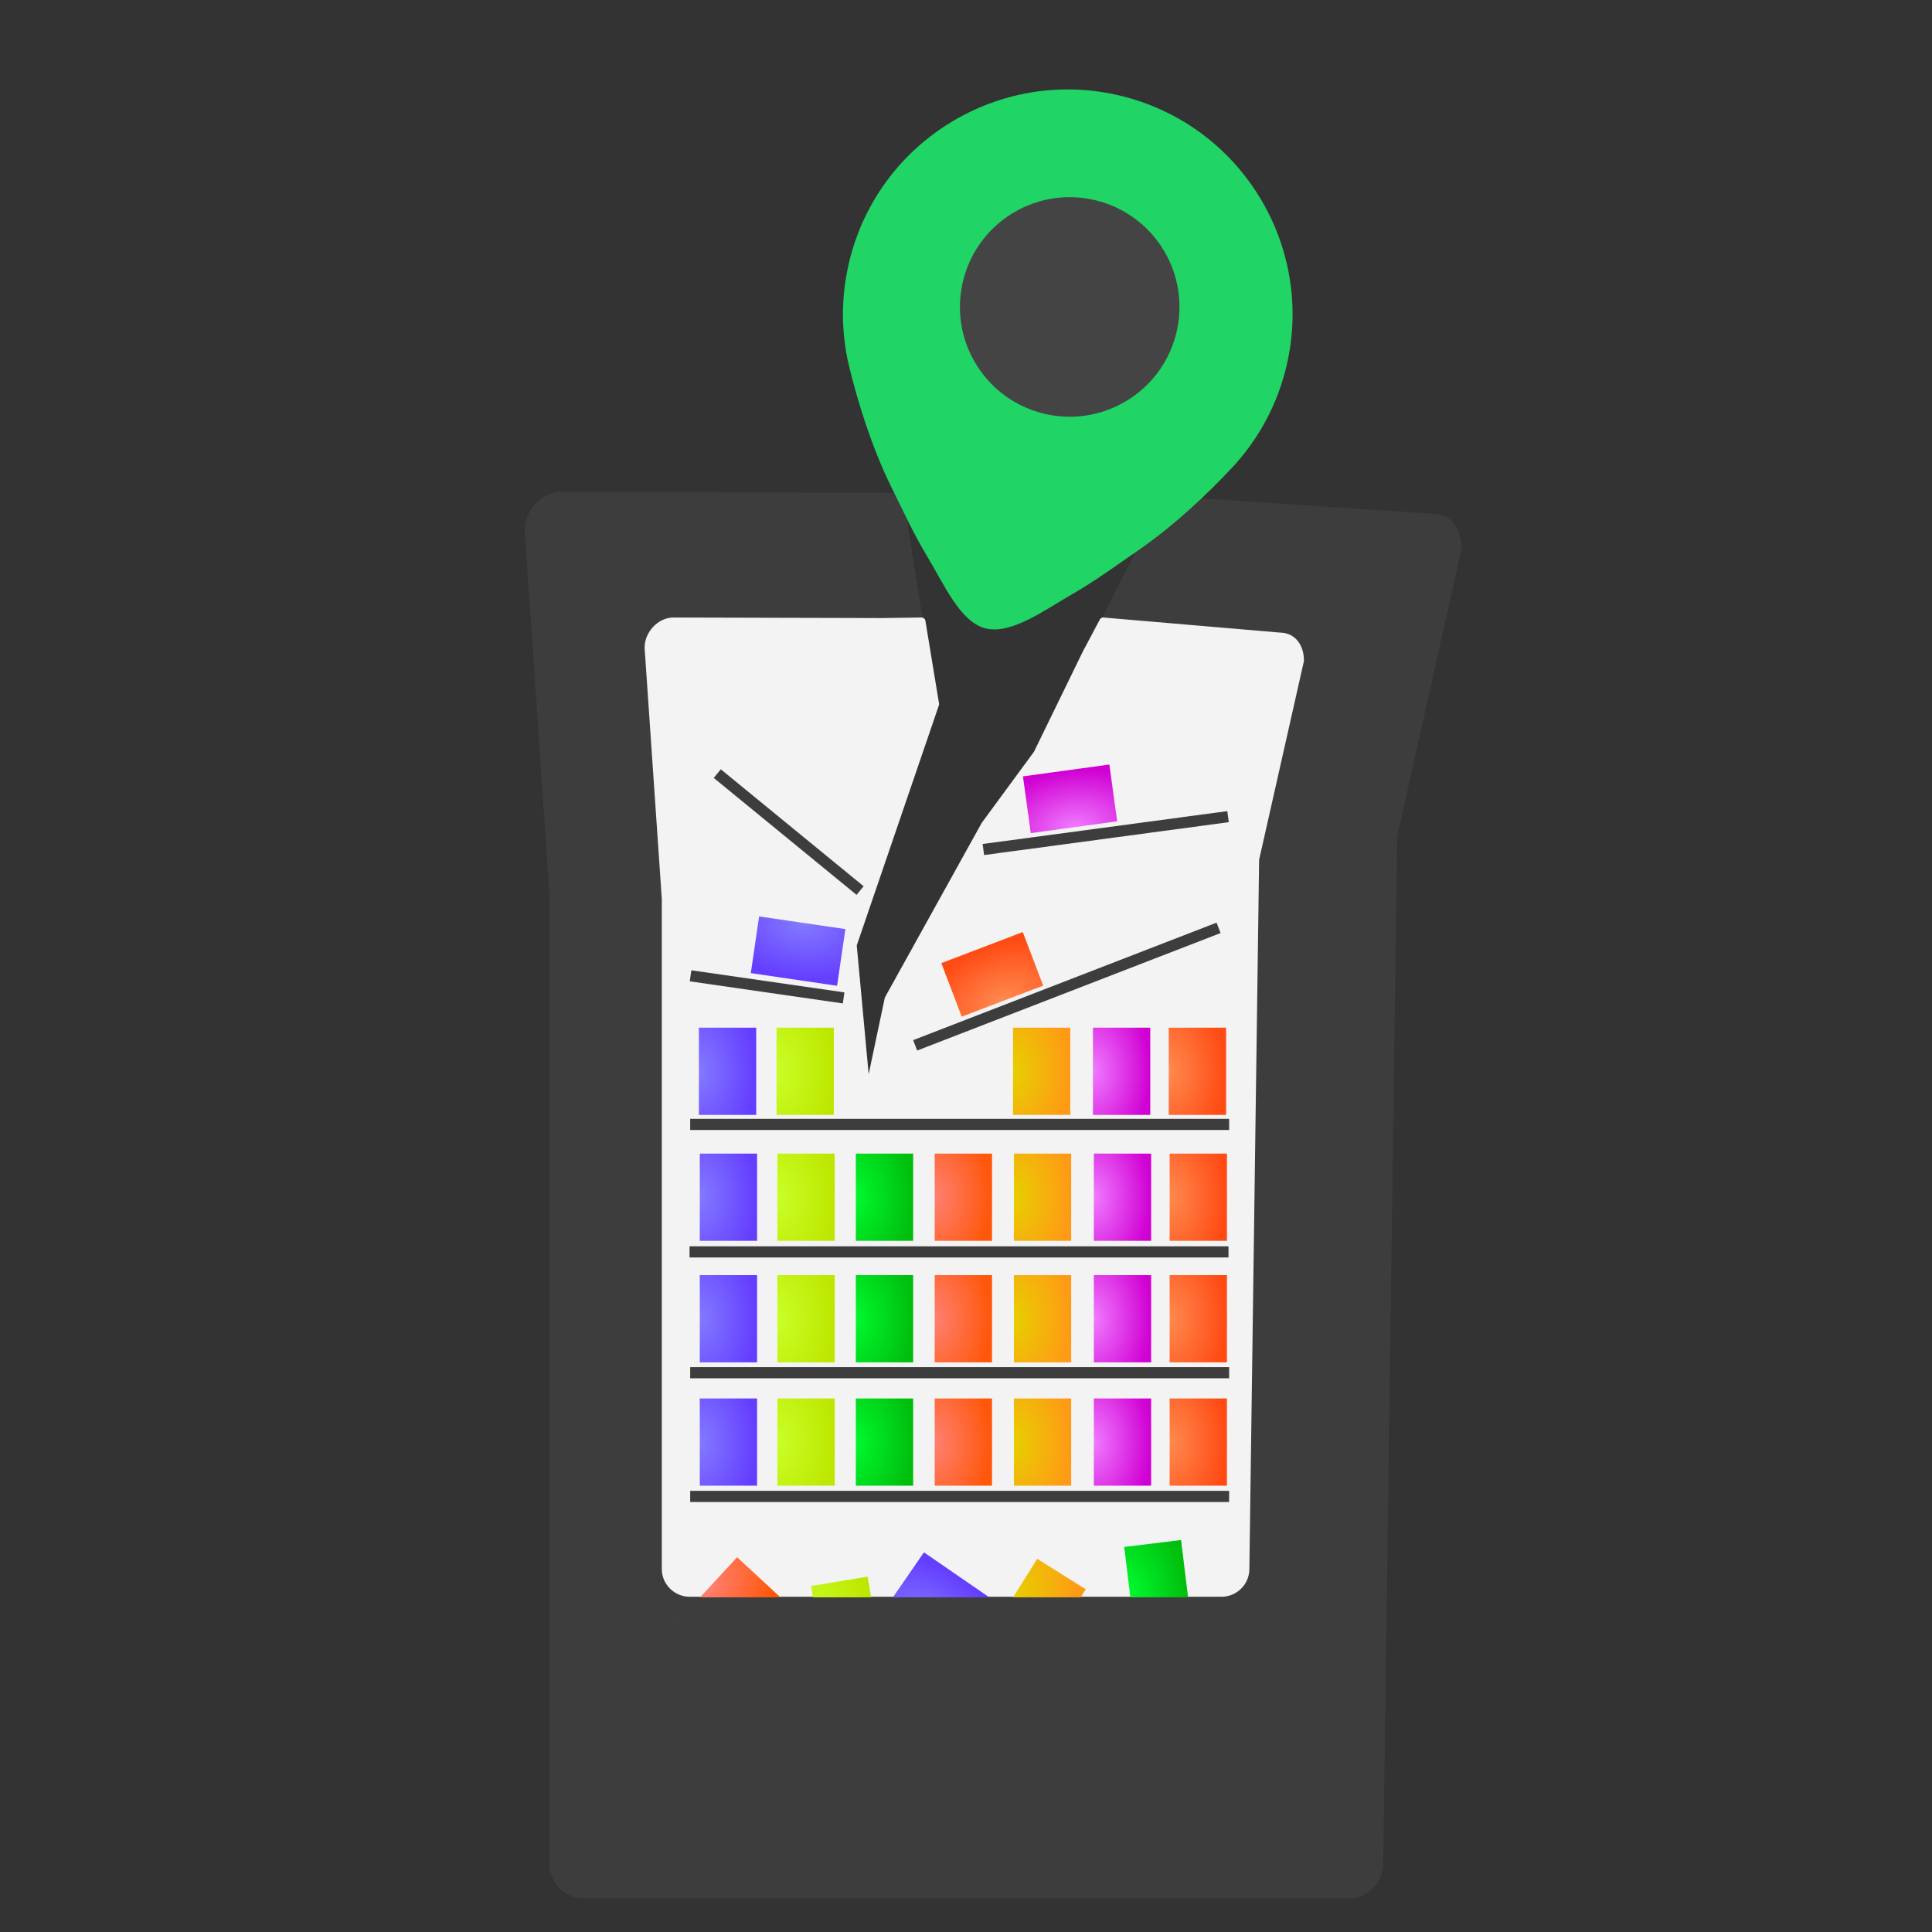<?xml version="1.0" standalone="no"?>
<!DOCTYPE svg PUBLIC "-//W3C//DTD SVG 1.1//EN" "http://www.w3.org/Graphics/SVG/1.1/DTD/svg11.dtd">
<svg width="100%" height="100%" viewBox="0 0 2000 2000" version="1.1" xmlns="http://www.w3.org/2000/svg" xmlns:xlink="http://www.w3.org/1999/xlink" xml:space="preserve" style="fill-rule:evenodd;clip-rule:evenodd;stroke-linecap:round;stroke-linejoin:round;stroke-miterlimit:1.414;">
    <rect x="0" y="0" width="2000" height="2000" fill="#333333" stroke="none"/>
    <g transform="matrix(0.857,0,0,0.857,254.22,173.261)">
        <path d="M1468.9,460.548C1468.9,437.397 1456.64,418.351 1433.49,418.351L1154.33,399.879L1074.57,465.432L1003.71,604.76L953.825,709.942L774.372,1004.65L750.403,1138.04L733.514,941.044L747.304,903.839L835.15,651.976L798.608,425.006L783.46,393.282L380.469,392.003C357.318,392.003 337.123,414.705 337.123,437.856L367.003,876.891L367.003,2048.99C367.003,2072.14 385.799,2090.94 408.95,2090.94L1332.16,2090.94C1355.31,2090.94 1374.11,2072.14 1374.11,2048.99L1391.05,808.094L1468.9,460.548Z" style="fill:rgb(61,61,61);"/>
    </g>
    <g transform="matrix(0.596,0,0,0.592,470.365,411.165)">
        <path d="M1468.9,460.548C1468.9,437.397 1456.64,418.351 1433.49,418.351L1126.99,392.003L1097.64,447.673L1012.58,623.353L921.676,747.951L754.04,1052.22L716.981,1229.05L692.072,957.867L835.15,536.698L811.482,392.003L741.073,392.98L380.469,392.003C357.318,392.003 337.123,414.705 337.123,437.856L367.003,876.891L367.003,2048.99C367.003,2072.14 385.799,2090.94 408.95,2090.94L1332.16,2090.94C1355.31,2090.94 1374.11,2072.14 1374.11,2048.99L1383.2,1382.82L1391.05,808.094L1468.9,460.548Z" style="fill:rgb(243,243,243);stroke-width:13.46px;stroke:rgb(243,243,243);"/>
    </g>
    <g>
        <g transform="matrix(0.728,-1.056,1.048,0.722,-1139.44,1370.02)">
            <rect x="728.692" y="1461.59" width="46.239" height="70.922" style="fill:url(#_Radial1);"/>
        </g>
        <g transform="matrix(1.266,-0.21,0.208,1.256,-386.877,-40.905)">
            <rect x="728.692" y="1461.59" width="46.239" height="70.922" style="fill:url(#_Radial2);"/>
        </g>
        <g transform="matrix(1.273,-0.156,0.154,1.263,11.079,-130.89)">
            <rect x="728.692" y="1461.59" width="46.239" height="70.922" style="fill:url(#_Radial3);"/>
        </g>
        <g transform="matrix(0.942,0.871,-0.864,0.935,1339.44,-389.213)">
            <rect x="728.692" y="1461.59" width="46.239" height="70.922" style="fill:url(#_Radial4);"/>
        </g>
        <g transform="matrix(1.087,0.681,-0.676,1.079,1269.66,-459.568)">
            <rect x="728.692" y="1461.59" width="46.239" height="70.922" style="fill:url(#_Radial5);"/>
        </g>
    </g>
    <g transform="matrix(1.283,0.338,-0.338,1.283,-178.792,-393.088)">
        <g transform="matrix(1,0,0,1,-614.094,-27.818)">
            <path d="M1687.97,129.463C1784.76,129.463 1863.34,208.048 1863.34,304.842C1863.34,334.832 1855.8,363.073 1842.51,387.771C1829.36,412.21 1810.58,442.751 1787.91,469.151C1775.42,483.687 1761.76,500.569 1747.21,514.917C1728.7,533.172 1708.75,558.212 1687.97,558.212C1667.89,558.212 1648.24,533.173 1630.27,515.717C1615.45,501.329 1601.89,484.936 1589.17,470.268C1566.27,443.844 1547.26,413.133 1533.9,388.664C1520.31,363.755 1512.59,335.194 1512.59,304.842C1512.59,208.048 1591.17,129.463 1687.97,129.463Z" style="fill:rgb(33,212,102);"/>
        </g>
        <g transform="matrix(1.726,0,0,1.726,-785.748,-218.77)">
            <circle cx="1077.42" cy="283.841" r="49.619" style="fill:rgb(68,68,68);"/>
        </g>
    </g>
    <g transform="matrix(1,0,0,1,3.331,-7.673)">
        <rect x="711.152" y="1551" width="557.91" height="11.541" style="fill:rgb(61,61,61);"/>
    </g>
    <g transform="matrix(1.007,0,0,6.964,-13.744,-9147.63)">
        <rect x="711.152" y="1551" width="557.91" height="11.541" style="fill:rgb(61,61,61);"/>
    </g>
    <g transform="matrix(1,0,0,1,3.331,-135.745)">
        <rect x="711.152" y="1551" width="557.91" height="11.541" style="fill:rgb(61,61,61);"/>
    </g>
    <g transform="matrix(1,0,0,1,2.664,-260.822)">
        <rect x="711.152" y="1551" width="557.91" height="11.541" style="fill:rgb(61,61,61);"/>
    </g>
    <g transform="matrix(1,0,0,1,3.331,-392.776)">
        <rect x="711.152" y="1551" width="557.91" height="11.541" style="fill:rgb(61,61,61);"/>
    </g>
    <g transform="matrix(0.563,-0.218,0.362,0.932,-16.566,-213.749)">
        <rect x="711.152" y="1551" width="557.91" height="11.541" style="fill:rgb(61,61,61);"/>
    </g>
    <g transform="matrix(0.284,0.041,-0.142,0.99,733.958,-560.203)">
        <rect x="711.152" y="1551" width="557.91" height="11.541" style="fill:rgb(61,61,61);"/>
    </g>
    <g transform="matrix(0.265,0.217,-0.633,0.774,1539.5,-558.432)">
        <rect x="711.152" y="1551" width="557.91" height="11.541" style="fill:rgb(61,61,61);"/>
    </g>
    <g transform="matrix(0.454,-0.061,0.134,0.991,486.507,-619.959)">
        <rect x="711.152" y="1551" width="557.91" height="11.541" style="fill:rgb(61,61,61);"/>
    </g>
    <g>
        <g transform="matrix(1.283,0,0,1.273,-210.507,-412.913)">
            <rect x="728.692" y="1461.59" width="46.239" height="70.922" style="fill:url(#_Radial6);"/>
        </g>
        <g transform="matrix(1.283,0,0,1.273,-130.148,-412.913)">
            <rect x="728.692" y="1461.59" width="46.239" height="70.922" style="fill:url(#_Radial7);"/>
        </g>
        <g transform="matrix(1.283,0,0,1.273,-48.94,-412.913)">
            <rect x="728.692" y="1461.59" width="46.239" height="70.922" style="fill:url(#_Radial8);"/>
        </g>
        <g transform="matrix(1.283,0,0,1.273,32.694,-412.913)">
            <rect x="728.692" y="1461.59" width="46.239" height="70.922" style="fill:url(#_Radial9);"/>
        </g>
        <g transform="matrix(1.283,0,0,1.273,114.655,-412.913)">
            <rect x="728.692" y="1461.59" width="46.239" height="70.922" style="fill:url(#_Radial10);"/>
        </g>
        <g transform="matrix(1.283,0,0,1.273,197.425,-412.913)">
            <rect x="728.692" y="1461.59" width="46.239" height="70.922" style="fill:url(#_Radial11);"/>
        </g>
        <g transform="matrix(1.283,0,0,1.273,275.895,-412.913)">
            <rect x="728.692" y="1461.59" width="46.239" height="70.922" style="fill:url(#_Radial12);"/>
        </g>
    </g>
    <g transform="matrix(1,0,0,1,-0,-127.672)">
        <g transform="matrix(1.283,0,0,1.273,-210.507,-412.913)">
            <rect x="728.692" y="1461.59" width="46.239" height="70.922" style="fill:url(#_Radial13);"/>
        </g>
        <g transform="matrix(1.283,0,0,1.273,-130.148,-412.913)">
            <rect x="728.692" y="1461.59" width="46.239" height="70.922" style="fill:url(#_Radial14);"/>
        </g>
        <g transform="matrix(1.283,0,0,1.273,-48.94,-412.913)">
            <rect x="728.692" y="1461.59" width="46.239" height="70.922" style="fill:url(#_Radial15);"/>
        </g>
        <g transform="matrix(1.283,0,0,1.273,32.694,-412.913)">
            <rect x="728.692" y="1461.59" width="46.239" height="70.922" style="fill:url(#_Radial16);"/>
        </g>
        <g transform="matrix(1.283,0,0,1.273,114.655,-412.913)">
            <rect x="728.692" y="1461.59" width="46.239" height="70.922" style="fill:url(#_Radial17);"/>
        </g>
        <g transform="matrix(1.283,0,0,1.273,197.425,-412.913)">
            <rect x="728.692" y="1461.59" width="46.239" height="70.922" style="fill:url(#_Radial18);"/>
        </g>
        <g transform="matrix(1.283,0,0,1.273,275.895,-412.913)">
            <rect x="728.692" y="1461.59" width="46.239" height="70.922" style="fill:url(#_Radial19);"/>
        </g>
    </g>
    <g transform="matrix(1,0,0,1,0,-253.48)">
        <g transform="matrix(1.283,0,0,1.273,-210.507,-412.913)">
            <rect x="728.692" y="1461.59" width="46.239" height="70.922" style="fill:url(#_Radial20);"/>
        </g>
        <g transform="matrix(1.283,0,0,1.273,-130.148,-412.913)">
            <rect x="728.692" y="1461.59" width="46.239" height="70.922" style="fill:url(#_Radial21);"/>
        </g>
        <g transform="matrix(1.283,0,0,1.273,-48.94,-412.913)">
            <rect x="728.692" y="1461.59" width="46.239" height="70.922" style="fill:url(#_Radial22);"/>
        </g>
        <g transform="matrix(1.283,0,0,1.273,32.694,-412.913)">
            <rect x="728.692" y="1461.59" width="46.239" height="70.922" style="fill:url(#_Radial23);"/>
        </g>
        <g transform="matrix(1.283,0,0,1.273,114.655,-412.913)">
            <rect x="728.692" y="1461.59" width="46.239" height="70.922" style="fill:url(#_Radial24);"/>
        </g>
        <g transform="matrix(1.283,0,0,1.273,197.425,-412.913)">
            <rect x="728.692" y="1461.59" width="46.239" height="70.922" style="fill:url(#_Radial25);"/>
        </g>
        <g transform="matrix(1.283,0,0,1.273,275.895,-412.913)">
            <rect x="728.692" y="1461.59" width="46.239" height="70.922" style="fill:url(#_Radial26);"/>
        </g>
    </g>
    <g transform="matrix(1,0,0,1,-0.901,-383.841)">
        <g transform="matrix(1.283,0,0,1.273,-210.507,-412.913)">
            <rect x="728.692" y="1461.59" width="46.239" height="70.922" style="fill:url(#_Radial27);"/>
        </g>
        <g transform="matrix(-0.186,1.269,-1.259,-0.185,2851.71,691.329)">
            <rect x="728.692" y="1461.59" width="46.239" height="70.922" style="fill:url(#_Radial28);"/>
        </g>
        <g transform="matrix(1.283,0,0,1.273,-130.148,-412.913)">
            <rect x="728.692" y="1461.59" width="46.239" height="70.922" style="fill:url(#_Radial29);"/>
        </g>
        <g transform="matrix(1.283,0,0,1.273,114.655,-412.913)">
            <rect x="728.692" y="1461.59" width="46.239" height="70.922" style="fill:url(#_Radial30);"/>
        </g>
        <g transform="matrix(1.283,0,0,1.273,197.425,-412.913)">
            <rect x="728.692" y="1461.59" width="46.239" height="70.922" style="fill:url(#_Radial31);"/>
        </g>
        <g transform="matrix(-0.175,-1.271,1.261,-0.173,-647.594,2425.34)">
            <rect x="728.692" y="1461.59" width="46.239" height="70.922" style="fill:url(#_Radial32);"/>
        </g>
        <g transform="matrix(1.283,0,0,1.273,275.895,-412.913)">
            <rect x="728.692" y="1461.59" width="46.239" height="70.922" style="fill:url(#_Radial33);"/>
        </g>
        <g transform="matrix(-0.457,-1.199,1.189,-0.453,-408.352,2972.09)">
            <rect x="728.692" y="1461.59" width="46.239" height="70.922" style="fill:url(#_Radial34);"/>
        </g>
    </g>
    <defs>
        <radialGradient id="_Radial1" cx="0" cy="0" r="1" gradientUnits="userSpaceOnUse" gradientTransform="matrix(46.239,0,0,70.922,728.692,1497.05)"><stop offset="0%" style="stop-color:rgb(131,122,255);stop-opacity:1"/><stop offset="100%" style="stop-color:rgb(100,61,255);stop-opacity:1"/></radialGradient>
        <radialGradient id="_Radial2" cx="0" cy="0" r="1" gradientUnits="userSpaceOnUse" gradientTransform="matrix(46.239,0,0,70.922,728.692,1497.05)"><stop offset="0%" style="stop-color:rgb(201,255,39);stop-opacity:1"/><stop offset="100%" style="stop-color:rgb(189,231,0);stop-opacity:1"/></radialGradient>
        <radialGradient id="_Radial3" cx="0" cy="0" r="1" gradientUnits="userSpaceOnUse" gradientTransform="matrix(46.239,0,0,70.922,728.692,1497.05)"><stop offset="0%" style="stop-color:rgb(0,249,46);stop-opacity:1"/><stop offset="100%" style="stop-color:rgb(0,190,13);stop-opacity:1"/></radialGradient>
        <radialGradient id="_Radial4" cx="0" cy="0" r="1" gradientUnits="userSpaceOnUse" gradientTransform="matrix(46.239,0,0,70.922,728.692,1497.05)"><stop offset="0%" style="stop-color:rgb(255,128,114);stop-opacity:1"/><stop offset="100%" style="stop-color:rgb(255,86,8);stop-opacity:1"/></radialGradient>
        <radialGradient id="_Radial5" cx="0" cy="0" r="1" gradientUnits="userSpaceOnUse" gradientTransform="matrix(46.239,0,0,70.922,728.692,1497.05)"><stop offset="0%" style="stop-color:rgb(231,207,0);stop-opacity:1"/><stop offset="100%" style="stop-color:rgb(255,154,22);stop-opacity:1"/></radialGradient>
        <radialGradient id="_Radial6" cx="0" cy="0" r="1" gradientUnits="userSpaceOnUse" gradientTransform="matrix(46.239,0,0,70.922,728.692,1497.05)"><stop offset="0%" style="stop-color:rgb(131,122,255);stop-opacity:1"/><stop offset="100%" style="stop-color:rgb(100,61,255);stop-opacity:1"/></radialGradient>
        <radialGradient id="_Radial7" cx="0" cy="0" r="1" gradientUnits="userSpaceOnUse" gradientTransform="matrix(46.239,0,0,70.922,728.692,1497.05)"><stop offset="0%" style="stop-color:rgb(201,255,39);stop-opacity:1"/><stop offset="100%" style="stop-color:rgb(189,231,0);stop-opacity:1"/></radialGradient>
        <radialGradient id="_Radial8" cx="0" cy="0" r="1" gradientUnits="userSpaceOnUse" gradientTransform="matrix(46.239,0,0,70.922,728.692,1497.05)"><stop offset="0%" style="stop-color:rgb(0,249,46);stop-opacity:1"/><stop offset="100%" style="stop-color:rgb(0,190,13);stop-opacity:1"/></radialGradient>
        <radialGradient id="_Radial9" cx="0" cy="0" r="1" gradientUnits="userSpaceOnUse" gradientTransform="matrix(46.239,0,0,70.922,728.692,1497.05)"><stop offset="0%" style="stop-color:rgb(255,128,114);stop-opacity:1"/><stop offset="100%" style="stop-color:rgb(255,86,8);stop-opacity:1"/></radialGradient>
        <radialGradient id="_Radial10" cx="0" cy="0" r="1" gradientUnits="userSpaceOnUse" gradientTransform="matrix(46.239,0,0,70.922,728.692,1497.05)"><stop offset="0%" style="stop-color:rgb(231,207,0);stop-opacity:1"/><stop offset="100%" style="stop-color:rgb(255,154,22);stop-opacity:1"/></radialGradient>
        <radialGradient id="_Radial11" cx="0" cy="0" r="1" gradientUnits="userSpaceOnUse" gradientTransform="matrix(46.239,0,0,70.922,728.692,1497.05)"><stop offset="0%" style="stop-color:rgb(240,122,255);stop-opacity:1"/><stop offset="100%" style="stop-color:rgb(208,0,211);stop-opacity:1"/></radialGradient>
        <radialGradient id="_Radial12" cx="0" cy="0" r="1" gradientUnits="userSpaceOnUse" gradientTransform="matrix(46.239,0,0,70.922,728.692,1497.05)"><stop offset="0%" style="stop-color:rgb(255,138,79);stop-opacity:1"/><stop offset="100%" style="stop-color:rgb(255,74,19);stop-opacity:1"/></radialGradient>
        <radialGradient id="_Radial13" cx="0" cy="0" r="1" gradientUnits="userSpaceOnUse" gradientTransform="matrix(46.239,0,0,70.922,728.692,1497.05)"><stop offset="0%" style="stop-color:rgb(131,122,255);stop-opacity:1"/><stop offset="100%" style="stop-color:rgb(100,61,255);stop-opacity:1"/></radialGradient>
        <radialGradient id="_Radial14" cx="0" cy="0" r="1" gradientUnits="userSpaceOnUse" gradientTransform="matrix(46.239,0,0,70.922,728.692,1497.05)"><stop offset="0%" style="stop-color:rgb(201,255,39);stop-opacity:1"/><stop offset="100%" style="stop-color:rgb(189,231,0);stop-opacity:1"/></radialGradient>
        <radialGradient id="_Radial15" cx="0" cy="0" r="1" gradientUnits="userSpaceOnUse" gradientTransform="matrix(46.239,0,0,70.922,728.692,1497.05)"><stop offset="0%" style="stop-color:rgb(0,249,46);stop-opacity:1"/><stop offset="100%" style="stop-color:rgb(0,190,13);stop-opacity:1"/></radialGradient>
        <radialGradient id="_Radial16" cx="0" cy="0" r="1" gradientUnits="userSpaceOnUse" gradientTransform="matrix(46.239,0,0,70.922,728.692,1497.05)"><stop offset="0%" style="stop-color:rgb(255,128,114);stop-opacity:1"/><stop offset="100%" style="stop-color:rgb(255,86,8);stop-opacity:1"/></radialGradient>
        <radialGradient id="_Radial17" cx="0" cy="0" r="1" gradientUnits="userSpaceOnUse" gradientTransform="matrix(46.239,0,0,70.922,728.692,1497.05)"><stop offset="0%" style="stop-color:rgb(231,207,0);stop-opacity:1"/><stop offset="100%" style="stop-color:rgb(255,154,22);stop-opacity:1"/></radialGradient>
        <radialGradient id="_Radial18" cx="0" cy="0" r="1" gradientUnits="userSpaceOnUse" gradientTransform="matrix(46.239,0,0,70.922,728.692,1497.05)"><stop offset="0%" style="stop-color:rgb(240,122,255);stop-opacity:1"/><stop offset="100%" style="stop-color:rgb(208,0,211);stop-opacity:1"/></radialGradient>
        <radialGradient id="_Radial19" cx="0" cy="0" r="1" gradientUnits="userSpaceOnUse" gradientTransform="matrix(46.239,0,0,70.922,728.692,1497.05)"><stop offset="0%" style="stop-color:rgb(255,138,79);stop-opacity:1"/><stop offset="100%" style="stop-color:rgb(255,74,19);stop-opacity:1"/></radialGradient>
        <radialGradient id="_Radial20" cx="0" cy="0" r="1" gradientUnits="userSpaceOnUse" gradientTransform="matrix(46.239,0,0,70.922,728.692,1497.05)"><stop offset="0%" style="stop-color:rgb(131,122,255);stop-opacity:1"/><stop offset="100%" style="stop-color:rgb(100,61,255);stop-opacity:1"/></radialGradient>
        <radialGradient id="_Radial21" cx="0" cy="0" r="1" gradientUnits="userSpaceOnUse" gradientTransform="matrix(46.239,0,0,70.922,728.692,1497.05)"><stop offset="0%" style="stop-color:rgb(201,255,39);stop-opacity:1"/><stop offset="100%" style="stop-color:rgb(189,231,0);stop-opacity:1"/></radialGradient>
        <radialGradient id="_Radial22" cx="0" cy="0" r="1" gradientUnits="userSpaceOnUse" gradientTransform="matrix(46.239,0,0,70.922,728.692,1497.05)"><stop offset="0%" style="stop-color:rgb(0,249,46);stop-opacity:1"/><stop offset="100%" style="stop-color:rgb(0,190,13);stop-opacity:1"/></radialGradient>
        <radialGradient id="_Radial23" cx="0" cy="0" r="1" gradientUnits="userSpaceOnUse" gradientTransform="matrix(46.239,0,0,70.922,728.692,1497.05)"><stop offset="0%" style="stop-color:rgb(255,128,114);stop-opacity:1"/><stop offset="100%" style="stop-color:rgb(255,86,8);stop-opacity:1"/></radialGradient>
        <radialGradient id="_Radial24" cx="0" cy="0" r="1" gradientUnits="userSpaceOnUse" gradientTransform="matrix(46.239,0,0,70.922,728.692,1497.05)"><stop offset="0%" style="stop-color:rgb(231,207,0);stop-opacity:1"/><stop offset="100%" style="stop-color:rgb(255,154,22);stop-opacity:1"/></radialGradient>
        <radialGradient id="_Radial25" cx="0" cy="0" r="1" gradientUnits="userSpaceOnUse" gradientTransform="matrix(46.239,0,0,70.922,728.692,1497.05)"><stop offset="0%" style="stop-color:rgb(240,122,255);stop-opacity:1"/><stop offset="100%" style="stop-color:rgb(208,0,211);stop-opacity:1"/></radialGradient>
        <radialGradient id="_Radial26" cx="0" cy="0" r="1" gradientUnits="userSpaceOnUse" gradientTransform="matrix(46.239,0,0,70.922,728.692,1497.05)"><stop offset="0%" style="stop-color:rgb(255,138,79);stop-opacity:1"/><stop offset="100%" style="stop-color:rgb(255,74,19);stop-opacity:1"/></radialGradient>
        <radialGradient id="_Radial27" cx="0" cy="0" r="1" gradientUnits="userSpaceOnUse" gradientTransform="matrix(46.239,0,0,70.922,728.692,1497.05)"><stop offset="0%" style="stop-color:rgb(131,122,255);stop-opacity:1"/><stop offset="100%" style="stop-color:rgb(100,61,255);stop-opacity:1"/></radialGradient>
        <radialGradient id="_Radial28" cx="0" cy="0" r="1" gradientUnits="userSpaceOnUse" gradientTransform="matrix(46.239,0,0,70.922,728.692,1497.05)"><stop offset="0%" style="stop-color:rgb(131,122,255);stop-opacity:1"/><stop offset="100%" style="stop-color:rgb(100,61,255);stop-opacity:1"/></radialGradient>
        <radialGradient id="_Radial29" cx="0" cy="0" r="1" gradientUnits="userSpaceOnUse" gradientTransform="matrix(46.239,0,0,70.922,728.692,1497.05)"><stop offset="0%" style="stop-color:rgb(201,255,39);stop-opacity:1"/><stop offset="100%" style="stop-color:rgb(189,231,0);stop-opacity:1"/></radialGradient>
        <radialGradient id="_Radial30" cx="0" cy="0" r="1" gradientUnits="userSpaceOnUse" gradientTransform="matrix(46.239,0,0,70.922,728.692,1497.05)"><stop offset="0%" style="stop-color:rgb(231,207,0);stop-opacity:1"/><stop offset="100%" style="stop-color:rgb(255,154,22);stop-opacity:1"/></radialGradient>
        <radialGradient id="_Radial31" cx="0" cy="0" r="1" gradientUnits="userSpaceOnUse" gradientTransform="matrix(46.239,0,0,70.922,728.692,1497.05)"><stop offset="0%" style="stop-color:rgb(240,122,255);stop-opacity:1"/><stop offset="100%" style="stop-color:rgb(208,0,211);stop-opacity:1"/></radialGradient>
        <radialGradient id="_Radial32" cx="0" cy="0" r="1" gradientUnits="userSpaceOnUse" gradientTransform="matrix(46.239,0,0,70.922,728.692,1497.05)"><stop offset="0%" style="stop-color:rgb(240,122,255);stop-opacity:1"/><stop offset="100%" style="stop-color:rgb(208,0,211);stop-opacity:1"/></radialGradient>
        <radialGradient id="_Radial33" cx="0" cy="0" r="1" gradientUnits="userSpaceOnUse" gradientTransform="matrix(46.239,0,0,70.922,728.692,1497.05)"><stop offset="0%" style="stop-color:rgb(255,138,79);stop-opacity:1"/><stop offset="100%" style="stop-color:rgb(255,74,19);stop-opacity:1"/></radialGradient>
        <radialGradient id="_Radial34" cx="0" cy="0" r="1" gradientUnits="userSpaceOnUse" gradientTransform="matrix(46.239,0,0,70.922,728.692,1497.05)"><stop offset="0%" style="stop-color:rgb(255,138,79);stop-opacity:1"/><stop offset="100%" style="stop-color:rgb(255,74,19);stop-opacity:1"/></radialGradient>
    </defs>
</svg>
